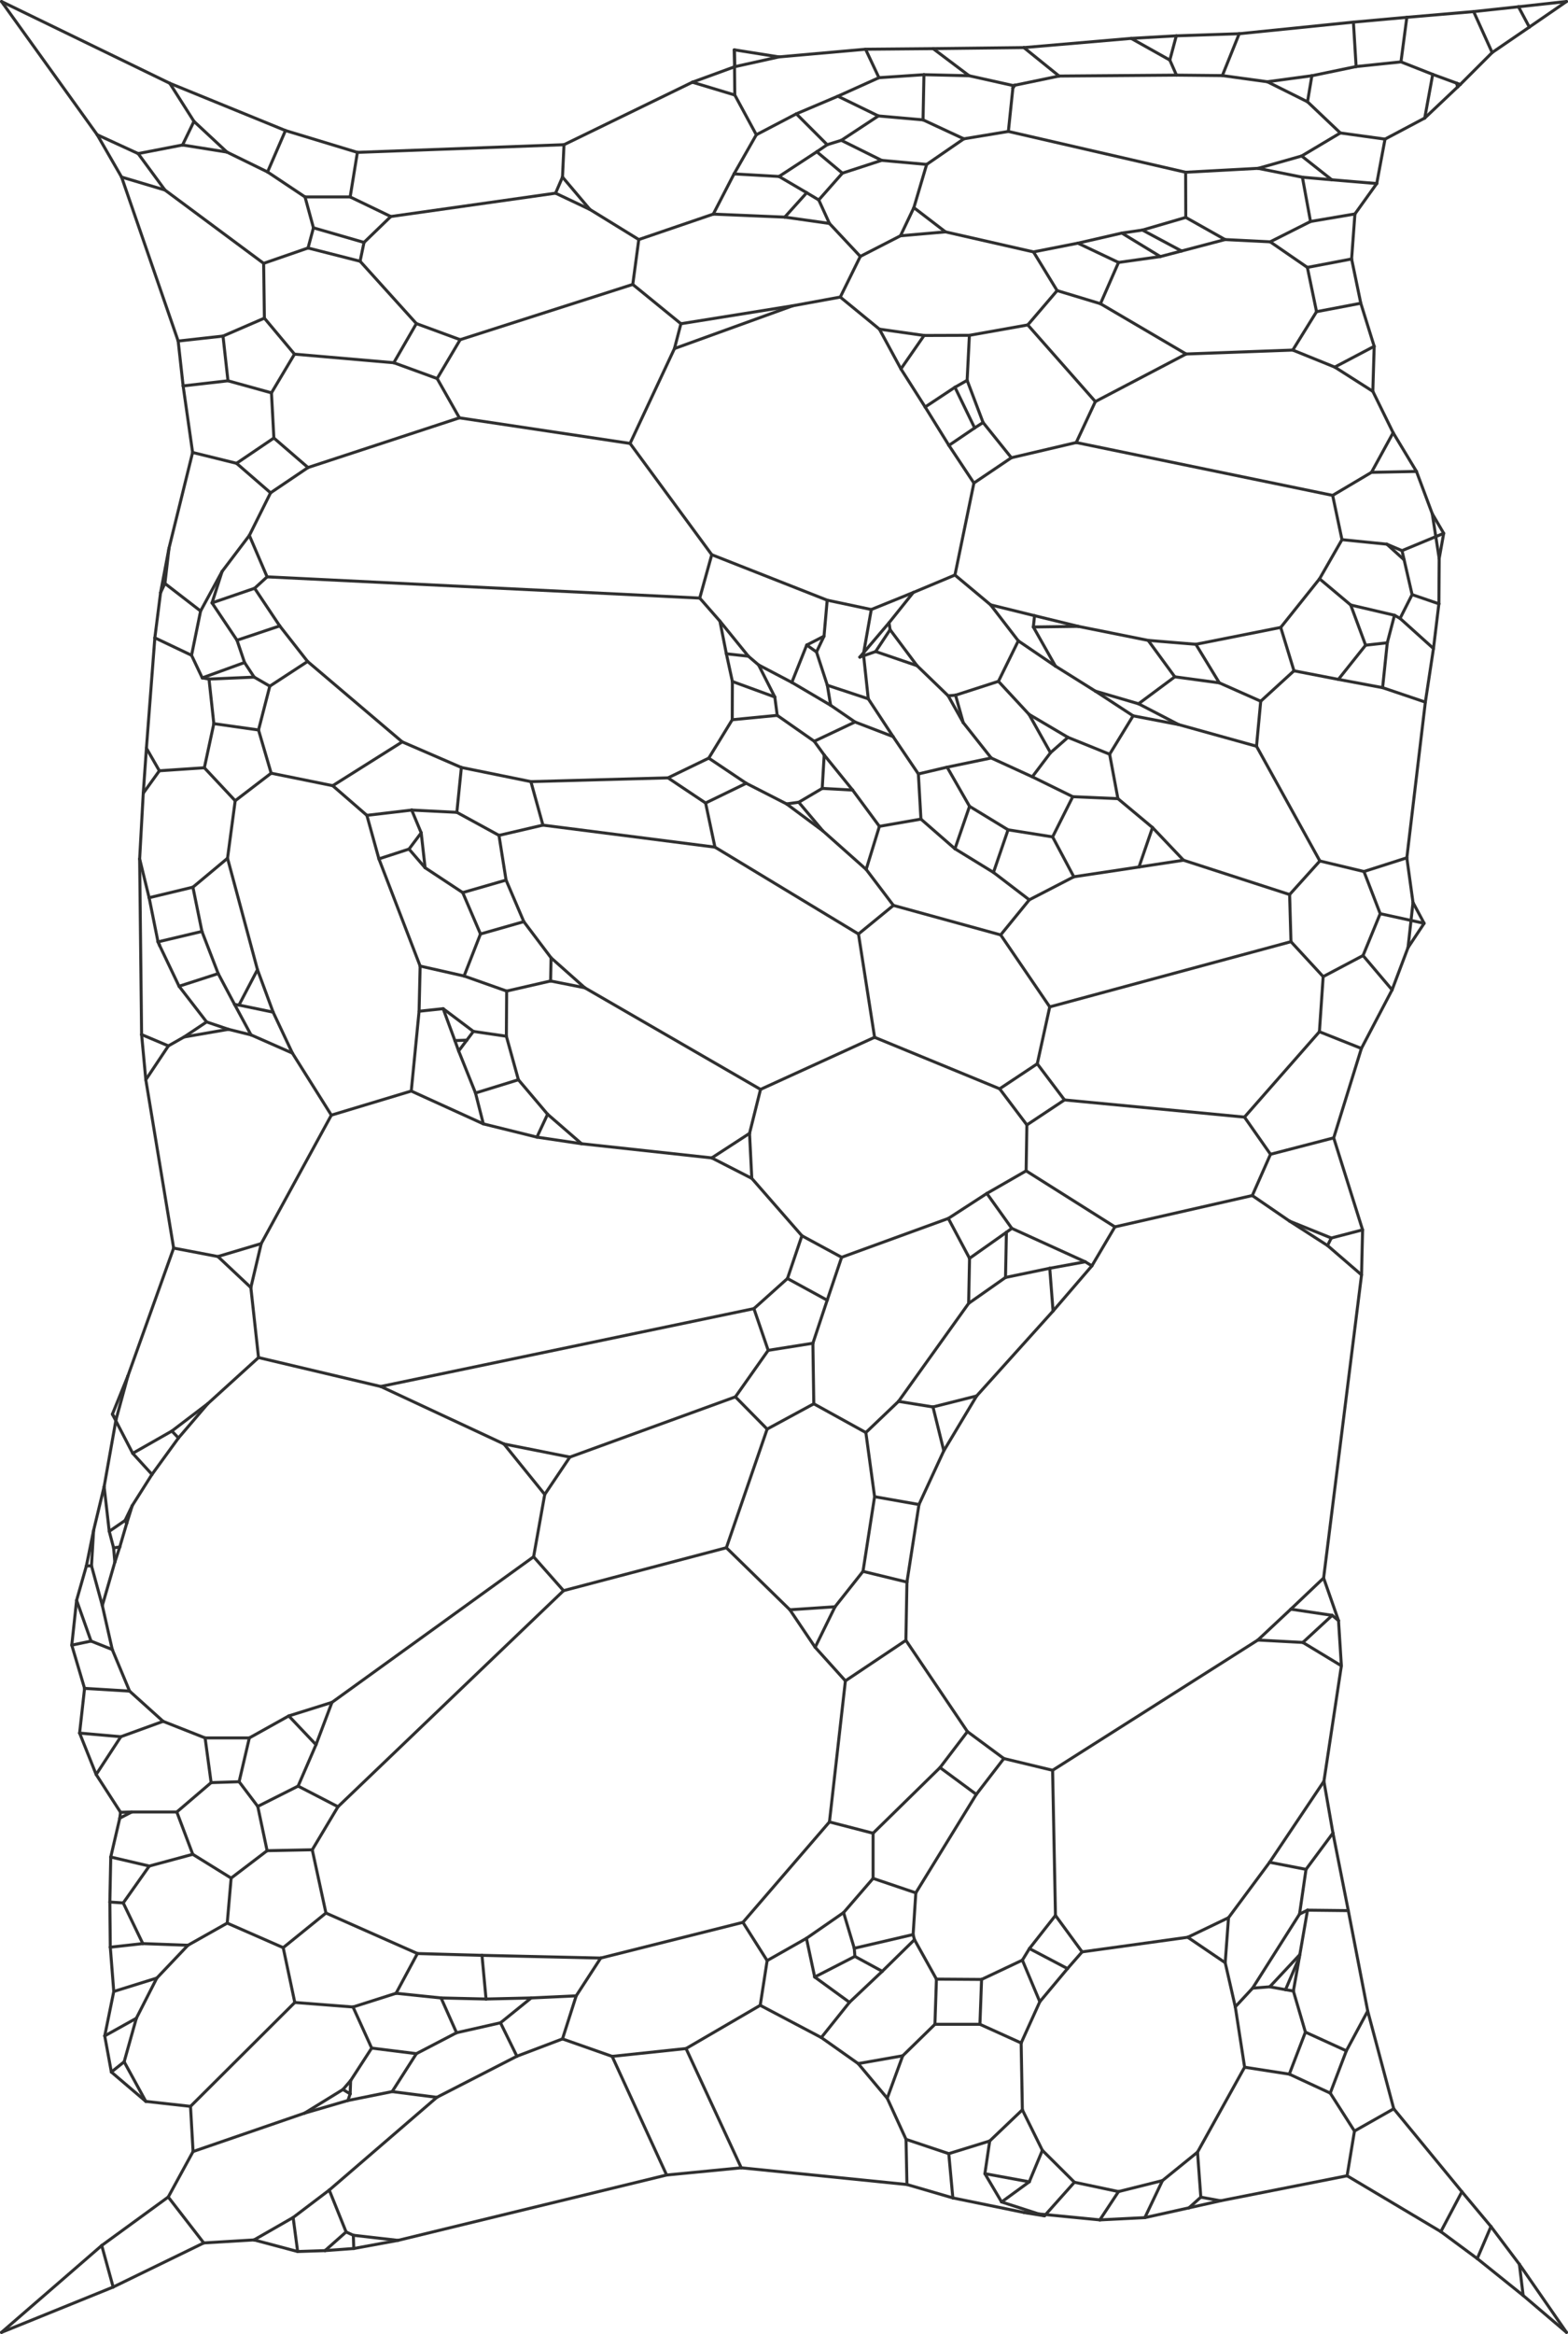 <?xml version="1.0" encoding="utf-8"?>
<!-- Generator: Adobe Illustrator 23.0.1, SVG Export Plug-In . SVG Version: 6.00 Build 0)  -->
<svg version="1.1" id="Layer_1" xmlns="http://www.w3.org/2000/svg" xmlns:xlink="http://www.w3.org/1999/xlink" x="0px" y="0px"
	 viewBox="0 0 1042 1550" style="enable-background:new 0 0 1042 1550;" xml:space="preserve">
<style type="text/css">
	.st0{fill:none;stroke:#303030;stroke-width:2;stroke-linecap:round;stroke-linejoin:round;stroke-miterlimit:10;}
</style>
<g>
	<g>
		<line class="st0" x1="699.5" y1="1175.7" x2="835.9" y2="1089.2"/>
		<line class="st0" x1="699.5" y1="1175.7" x2="701.4" y2="1272.1"/>
		<line class="st0" x1="699.5" y1="1175.7" x2="667.1" y2="1167.9"/>
		<line class="st0" x1="514.9" y1="462.9" x2="504.1" y2="441.6"/>
		<line class="st0" x1="514.9" y1="462.9" x2="486.7" y2="452.6"/>
		<line class="st0" x1="514.9" y1="462.9" x2="516.5" y2="475.1"/>
		<line class="st0" x1="443.9" y1="516.6" x2="352.8" y2="519.1"/>
		<line class="st0" x1="443.9" y1="516.6" x2="468.9" y2="533.3"/>
		<line class="st0" x1="443.9" y1="516.6" x2="471" y2="503.5"/>
		<line class="st0" x1="475.1" y1="562.6" x2="468.9" y2="533.3"/>
		<line class="st0" x1="475.1" y1="562.6" x2="360.8" y2="548"/>
		<line class="st0" x1="475.1" y1="562.6" x2="570.5" y2="620.3"/>
		<line class="st0" x1="887" y1="243.8" x2="912.3" y2="259.9"/>
		<line class="st0" x1="887" y1="243.8" x2="913.2" y2="230"/>
		<line class="st0" x1="887" y1="243.8" x2="859.1" y2="232.5"/>
		<line class="st0" x1="204.4" y1="439.3" x2="179.3" y2="455.7"/>
		<line class="st0" x1="204.4" y1="439.3" x2="185.9" y2="415.7"/>
		<line class="st0" x1="204.4" y1="439.3" x2="267.3" y2="492.7"/>
		<line class="st0" x1="122.3" y1="688.7" x2="137.3" y2="678.7"/>
		<line class="st0" x1="122.3" y1="688.7" x2="111.9" y2="694.6"/>
		<line class="st0" x1="122.3" y1="688.7" x2="151.8" y2="683.6"/>
		<line class="st0" x1="50.9" y1="1062.8" x2="47.7" y2="1092.6"/>
		<line class="st0" x1="50.9" y1="1062.8" x2="60.5" y2="1089.9"/>
		<line class="st0" x1="50.9" y1="1062.8" x2="57.4" y2="1040"/>
		<line class="st0" x1="493.7" y1="1276.7" x2="509.8" y2="1302.1"/>
		<line class="st0" x1="493.7" y1="1276.7" x2="551.2" y2="1210"/>
		<line class="st0" x1="493.7" y1="1276.7" x2="399.2" y2="1300.4"/>
		<line class="st0" x1="556.8" y1="63.9" x2="584.1" y2="51.6"/>
		<line class="st0" x1="556.8" y1="63.9" x2="583.7" y2="77"/>
		<line class="st0" x1="556.8" y1="63.9" x2="529.2" y2="75.6"/>
		<line class="st0" x1="424.5" y1="159.1" x2="474" y2="142.2"/>
		<line class="st0" x1="424.5" y1="159.1" x2="392" y2="139.1"/>
		<line class="st0" x1="424.5" y1="159.1" x2="420.5" y2="188.9"/>
		<line class="st0" x1="208.3" y1="151.3" x2="204.7" y2="164.7"/>
		<line class="st0" x1="208.3" y1="151.3" x2="202.7" y2="130.8"/>
		<line class="st0" x1="208.3" y1="151.3" x2="241.9" y2="161"/>
		<line class="st0" x1="895.2" y1="1445" x2="957.5" y2="1482.1"/>
		<line class="st0" x1="895.2" y1="1445" x2="811.1" y2="1461.6"/>
		<line class="st0" x1="895.2" y1="1445" x2="900.1" y2="1415.3"/>
		<line class="st0" x1="549.7" y1="398.6" x2="547.6" y2="422.5"/>
		<line class="st0" x1="549.7" y1="398.6" x2="579" y2="404.8"/>
		<line class="st0" x1="549.7" y1="398.6" x2="473" y2="368.4"/>
		<line class="st0" x1="386.5" y1="759.6" x2="356.8" y2="755.2"/>
		<line class="st0" x1="386.5" y1="759.6" x2="363.9" y2="740"/>
		<line class="st0" x1="386.5" y1="759.6" x2="473" y2="769"/>
		<line class="st0" x1="697.6" y1="668.7" x2="857.9" y2="625.4"/>
		<line class="st0" x1="697.6" y1="668.7" x2="689.3" y2="706.5"/>
		<line class="st0" x1="697.6" y1="668.7" x2="665" y2="620.9"/>
		<line class="st0" x1="471" y1="503.5" x2="495.9" y2="520.2"/>
		<line class="st0" x1="471" y1="503.5" x2="486.6" y2="478"/>
		<line class="st0" x1="96.9" y1="717.1" x2="111.9" y2="694.6"/>
		<line class="st0" x1="96.9" y1="717.1" x2="94.1" y2="687.1"/>
		<line class="st0" x1="96.9" y1="717.1" x2="115.4" y2="828.9"/>
		<line class="st0" x1="832.4" y1="1320.4" x2="820.9" y2="1332.8"/>
		<line class="st0" x1="832.4" y1="1320.4" x2="863.6" y2="1271.2"/>
		<line class="st0" x1="832.4" y1="1320.4" x2="843.8" y2="1319.5"/>
		<line class="st0" x1="348.1" y1="612.1" x2="319.3" y2="620.3"/>
		<line class="st0" x1="348.1" y1="612.1" x2="336.3" y2="584.5"/>
		<line class="st0" x1="348.1" y1="612.1" x2="366.2" y2="636.1"/>
		<line class="st0" x1="593.5" y1="489.2" x2="577" y2="464.1"/>
		<line class="st0" x1="593.5" y1="489.2" x2="568.2" y2="479.5"/>
		<line class="st0" x1="593.5" y1="489.2" x2="610.3" y2="514"/>
		<line class="st0" x1="905.8" y1="634.6" x2="917.2" y2="606.8"/>
		<line class="st0" x1="905.8" y1="634.6" x2="925.1" y2="657.4"/>
		<line class="st0" x1="905.8" y1="634.6" x2="879.3" y2="648.6"/>
		<line class="st0" x1="654.5" y1="1443.6" x2="657.7" y2="1421.9"/>
		<line class="st0" x1="654.5" y1="1443.6" x2="665.6" y2="1462.4"/>
		<line class="st0" x1="654.5" y1="1443.6" x2="684" y2="1449"/>
		<line class="st0" x1="460.1" y1="54.6" x2="488.3" y2="44.3"/>
		<line class="st0" x1="460.1" y1="54.6" x2="374.8" y2="96.1"/>
		<line class="st0" x1="460.1" y1="54.6" x2="488.3" y2="63.1"/>
		<line class="st0" x1="373.8" y1="1354.1" x2="382.9" y2="1325.5"/>
		<line class="st0" x1="373.8" y1="1354.1" x2="343.5" y2="1365.6"/>
		<line class="st0" x1="373.8" y1="1354.1" x2="406.8" y2="1365.7"/>
		<line class="st0" x1="673.1" y1="58.5" x2="670.1" y2="87.3"/>
		<line class="st0" x1="673.1" y1="58.5" x2="674.4" y2="56.6"/>
		<line class="st0" x1="673.1" y1="58.5" x2="673.2" y2="56.8"/>
		<line class="st0" x1="697.6" y1="842.3" x2="699.8" y2="870.7"/>
		<line class="st0" x1="697.6" y1="842.3" x2="668.2" y2="848.4"/>
		<line class="st0" x1="697.6" y1="842.3" x2="721.2" y2="838"/>
		<line class="st0" x1="279.2" y1="641.6" x2="278.5" y2="671.6"/>
		<line class="st0" x1="279.2" y1="641.6" x2="251.8" y2="570.4"/>
		<line class="st0" x1="279.2" y1="641.6" x2="308.4" y2="648.2"/>
		<line class="st0" x1="957.5" y1="1482.1" x2="981.7" y2="1500"/>
		<line class="st0" x1="957.5" y1="1482.1" x2="971.5" y2="1455.6"/>
		<line class="st0" x1="140.9" y1="400.4" x2="147.6" y2="379.5"/>
		<line class="st0" x1="140.9" y1="400.4" x2="157.5" y2="425.2"/>
		<line class="st0" x1="140.9" y1="400.4" x2="169.2" y2="390.7"/>
		<line class="st0" x1="702.5" y1="193" x2="683" y2="215.8"/>
		<line class="st0" x1="702.5" y1="193" x2="686.8" y2="167.3"/>
		<line class="st0" x1="702.5" y1="193" x2="731.3" y2="201.7"/>
		<line class="st0" x1="521.5" y1="144.2" x2="474" y2="142.2"/>
		<line class="st0" x1="521.5" y1="144.2" x2="536.1" y2="128"/>
		<line class="st0" x1="521.5" y1="144.2" x2="551.2" y2="148.4"/>
		<line class="st0" x1="547.7" y1="501.4" x2="566.6" y2="524.7"/>
		<line class="st0" x1="547.7" y1="501.4" x2="541.1" y2="492.3"/>
		<line class="st0" x1="547.7" y1="501.4" x2="546.4" y2="523.6"/>
		<line class="st0" x1="857.9" y1="625.4" x2="879.3" y2="648.6"/>
		<line class="st0" x1="857.9" y1="625.4" x2="857" y2="594.1"/>
		<line class="st0" x1="642.7" y1="252.6" x2="644.2" y2="222.7"/>
		<line class="st0" x1="642.7" y1="252.6" x2="653.3" y2="280.6"/>
		<line class="st0" x1="642.7" y1="252.6" x2="634.6" y2="257.2"/>
		<line class="st0" x1="171.8" y1="484.8" x2="179.3" y2="455.7"/>
		<line class="st0" x1="171.8" y1="484.8" x2="180.2" y2="513.5"/>
		<line class="st0" x1="171.8" y1="484.8" x2="142.1" y2="480.6"/>
		<line class="st0" x1="571.7" y1="170.3" x2="551.2" y2="148.4"/>
		<line class="st0" x1="571.7" y1="170.3" x2="558.4" y2="197.3"/>
		<line class="st0" x1="571.7" y1="170.3" x2="598.4" y2="156.6"/>
		<line class="st0" x1="981.7" y1="1500" x2="1012.2" y2="1524.5"/>
		<line class="st0" x1="981.7" y1="1500" x2="990.8" y2="1478.7"/>
		<line class="st0" x1="606.8" y1="1284.8" x2="608.6" y2="1257.1"/>
		<line class="st0" x1="606.8" y1="1284.8" x2="607.7" y2="1288.2"/>
		<line class="st0" x1="606.8" y1="1284.8" x2="567.7" y2="1293.9"/>
		<line class="st0" x1="75.5" y1="1028" x2="72.6" y2="1017"/>
		<line class="st0" x1="75.5" y1="1028" x2="76.3" y2="1037.5"/>
		<line class="st0" x1="75.5" y1="1028" x2="79.6" y2="1027.4"/>
		<line class="st0" x1="336.7" y1="658.2" x2="308.4" y2="648.2"/>
		<line class="st0" x1="336.7" y1="658.2" x2="365.9" y2="651.5"/>
		<line class="st0" x1="336.7" y1="658.2" x2="336.5" y2="688.2"/>
		<line class="st0" x1="743.3" y1="1455.5" x2="772.5" y2="1448.2"/>
		<line class="st0" x1="743.3" y1="1455.5" x2="714" y2="1449.3"/>
		<line class="st0" x1="743.3" y1="1455.5" x2="730.9" y2="1474.3"/>
		<line class="st0" x1="678.6" y1="1356.8" x2="651.2" y2="1344.4"/>
		<line class="st0" x1="678.6" y1="1356.8" x2="679.4" y2="1401.2"/>
		<line class="st0" x1="678.6" y1="1356.8" x2="691" y2="1329.4"/>
		<line class="st0" x1="647.2" y1="320.8" x2="672.1" y2="304"/>
		<line class="st0" x1="647.2" y1="320.8" x2="634.6" y2="381.9"/>
		<line class="st0" x1="647.2" y1="320.8" x2="630.6" y2="295.8"/>
		<line class="st0" x1="865.8" y1="1090.8" x2="891.4" y2="1106.3"/>
		<line class="st0" x1="865.8" y1="1090.8" x2="835.9" y2="1089.2"/>
		<line class="st0" x1="865.8" y1="1090.8" x2="885.3" y2="1072.8"/>
		<line class="st0" x1="759.2" y1="152.8" x2="788" y2="144.4"/>
		<line class="st0" x1="759.2" y1="152.8" x2="745.5" y2="154.8"/>
		<line class="st0" x1="759.2" y1="152.8" x2="785.2" y2="166.7"/>
		<line class="st0" x1="545.8" y1="1353.2" x2="564.5" y2="1329.8"/>
		<line class="st0" x1="545.8" y1="1353.2" x2="505.2" y2="1331.8"/>
		<line class="st0" x1="545.8" y1="1353.2" x2="570.3" y2="1370.5"/>
		<line class="st0" x1="334.9" y1="959" x2="362" y2="992.5"/>
		<line class="st0" x1="334.9" y1="959" x2="378.7" y2="967.7"/>
		<line class="st0" x1="334.9" y1="959" x2="253" y2="920.8"/>
		<line class="st0" x1="77.1" y1="942.8" x2="69.2" y2="987.3"/>
		<line class="st0" x1="77.1" y1="942.8" x2="85" y2="913.8"/>
		<line class="st0" x1="77.1" y1="942.8" x2="74.7" y2="939.2"/>
		<line class="st0" x1="584.1" y1="51.6" x2="575.2" y2="32.7"/>
		<line class="st0" x1="584.1" y1="51.6" x2="614" y2="49.6"/>
		<line class="st0" x1="621.3" y1="1344.4" x2="599.9" y2="1365.3"/>
		<line class="st0" x1="621.3" y1="1344.4" x2="651.2" y2="1344.4"/>
		<line class="st0" x1="621.3" y1="1344.4" x2="622.3" y2="1314.4"/>
		<line class="st0" x1="609.4" y1="442.1" x2="581.9" y2="432.7"/>
		<line class="st0" x1="609.4" y1="442.1" x2="591.5" y2="418.2"/>
		<line class="st0" x1="609.4" y1="442.1" x2="630.1" y2="462.1"/>
		<line class="st0" x1="921.6" y1="361.4" x2="931.7" y2="365.7"/>
		<line class="st0" x1="921.6" y1="361.4" x2="933.1" y2="371.8"/>
		<line class="st0" x1="921.6" y1="361.4" x2="891.8" y2="358.4"/>
		<line class="st0" x1="911.4" y1="313.7" x2="925.8" y2="287.4"/>
		<line class="st0" x1="911.4" y1="313.7" x2="941.3" y2="313.1"/>
		<line class="st0" x1="911.4" y1="313.7" x2="885.6" y2="329"/>
		<line class="st0" x1="336.3" y1="584.5" x2="307.5" y2="592.8"/>
		<line class="st0" x1="336.3" y1="584.5" x2="331.6" y2="554.8"/>
		<line class="st0" x1="827.1" y1="1372.9" x2="856.8" y2="1377.5"/>
		<line class="st0" x1="827.1" y1="1372.9" x2="795.8" y2="1429.3"/>
		<line class="st0" x1="827.1" y1="1372.9" x2="820.9" y2="1332.8"/>
		<line class="st0" x1="653.3" y1="280.6" x2="647.7" y2="284.2"/>
		<line class="st0" x1="653.3" y1="280.6" x2="672.1" y2="304"/>
		<line class="st0" x1="760.8" y1="1472.8" x2="772.5" y2="1448.2"/>
		<line class="st0" x1="760.8" y1="1472.8" x2="790.1" y2="1466.3"/>
		<line class="st0" x1="760.8" y1="1472.8" x2="730.9" y2="1474.3"/>
		<line class="st0" x1="117.5" y1="1203.4" x2="140.3" y2="1183.9"/>
		<line class="st0" x1="117.5" y1="1203.4" x2="128.1" y2="1231.5"/>
		<line class="st0" x1="117.5" y1="1203.4" x2="87.5" y2="1203.4"/>
		<line class="st0" x1="314.6" y1="685" x2="336.5" y2="688.2"/>
		<line class="st0" x1="314.6" y1="685" x2="294.5" y2="669.9"/>
		<line class="st0" x1="314.6" y1="685" x2="310.2" y2="690.8"/>
		<line class="st0" x1="692.7" y1="1428.1" x2="679.4" y2="1401.2"/>
		<line class="st0" x1="692.7" y1="1428.1" x2="684" y2="1449"/>
		<line class="st0" x1="692.7" y1="1428.1" x2="714" y2="1449.3"/>
		<line class="st0" x1="668.2" y1="848.4" x2="643.7" y2="865.6"/>
		<line class="st0" x1="668.2" y1="848.4" x2="668.8" y2="818.4"/>
		<line class="st0" x1="904.8" y1="846.7" x2="905.5" y2="816.8"/>
		<line class="st0" x1="904.8" y1="846.7" x2="882.2" y2="827.2"/>
		<line class="st0" x1="904.8" y1="846.7" x2="879.6" y2="1048"/>
		<line class="st0" x1="885.8" y1="1217.4" x2="896" y2="1268.9"/>
		<line class="st0" x1="885.8" y1="1217.4" x2="867.9" y2="1241.5"/>
		<line class="st0" x1="885.8" y1="1217.4" x2="879.8" y2="1183"/>
		<line class="st0" x1="712.9" y1="529.1" x2="742.9" y2="530.4"/>
		<line class="st0" x1="712.9" y1="529.1" x2="699.5" y2="555.8"/>
		<line class="st0" x1="712.9" y1="529.1" x2="686" y2="515.9"/>
		<line class="st0" x1="947.2" y1="466.3" x2="952.6" y2="430.7"/>
		<line class="st0" x1="947.2" y1="466.3" x2="918.8" y2="456.7"/>
		<line class="st0" x1="947.2" y1="466.3" x2="934.9" y2="569.7"/>
		<line class="st0" x1="90.6" y1="1340.4" x2="69.6" y2="1352.1"/>
		<line class="st0" x1="90.6" y1="1340.4" x2="104.2" y2="1313.7"/>
		<line class="st0" x1="90.6" y1="1340.4" x2="82.5" y2="1369.3"/>
		<line class="st0" x1="474" y1="142.2" x2="487.8" y2="115.5"/>
		<line class="st0" x1="837.8" y1="465.7" x2="835" y2="495.6"/>
		<line class="st0" x1="837.8" y1="465.7" x2="810.3" y2="453.5"/>
		<line class="st0" x1="837.8" y1="465.7" x2="859.9" y2="445.5"/>
		<line class="st0" x1="547.6" y1="422.5" x2="542.6" y2="433"/>
		<line class="st0" x1="547.6" y1="422.5" x2="536.1" y2="428.4"/>
		<line class="st0" x1="979.3" y1="7.7" x2="934.9" y2="11.5"/>
		<line class="st0" x1="979.3" y1="7.7" x2="1009.1" y2="4.5"/>
		<line class="st0" x1="979.3" y1="7.7" x2="991.6" y2="34.9"/>
		<line class="st0" x1="865" y1="103.6" x2="836.1" y2="111.8"/>
		<line class="st0" x1="865" y1="103.6" x2="890.7" y2="88.3"/>
		<line class="st0" x1="865" y1="103.6" x2="885" y2="119.4"/>
		<line class="st0" x1="851.1" y1="416.7" x2="794.7" y2="427.9"/>
		<line class="st0" x1="851.1" y1="416.7" x2="876.9" y2="384.4"/>
		<line class="st0" x1="851.1" y1="416.7" x2="859.9" y2="445.5"/>
		<line class="st0" x1="92.8" y1="570.4" x2="94.1" y2="687.1"/>
		<line class="st0" x1="92.8" y1="570.4" x2="99.1" y2="596.2"/>
		<line class="st0" x1="92.8" y1="570.4" x2="95.2" y2="526.8"/>
		<line class="st0" x1="276.7" y1="214.9" x2="305.8" y2="225.6"/>
		<line class="st0" x1="276.7" y1="214.9" x2="239.3" y2="173.5"/>
		<line class="st0" x1="276.7" y1="214.9" x2="261.7" y2="240.9"/>
		<line class="st0" x1="930.4" y1="410.7" x2="952.6" y2="430.7"/>
		<line class="st0" x1="930.4" y1="410.7" x2="926.7" y2="408.6"/>
		<line class="st0" x1="930.4" y1="410.7" x2="938.4" y2="394.9"/>
		<line class="st0" x1="69.6" y1="1352.1" x2="74" y2="1376.1"/>
		<line class="st0" x1="69.6" y1="1352.1" x2="75.6" y2="1322.6"/>
		<line class="st0" x1="573.8" y1="434.3" x2="571.4" y2="436.4"/>
		<line class="st0" x1="573.8" y1="434.3" x2="577" y2="464.1"/>
		<line class="st0" x1="573.8" y1="434.3" x2="579" y2="404.8"/>
		<line class="st0" x1="524.9" y1="1069.1" x2="482.7" y2="1027.9"/>
		<line class="st0" x1="524.9" y1="1069.1" x2="554.9" y2="1067.1"/>
		<line class="st0" x1="524.9" y1="1069.1" x2="541.7" y2="1094"/>
		<line class="st0" x1="128.9" y1="80.6" x2="112.8" y2="55.3"/>
		<line class="st0" x1="128.9" y1="80.6" x2="121.3" y2="96.3"/>
		<line class="st0" x1="128.9" y1="80.6" x2="150.8" y2="101"/>
		<line class="st0" x1="643.7" y1="865.6" x2="644.3" y2="835.7"/>
		<line class="st0" x1="643.7" y1="865.6" x2="597.1" y2="930.7"/>
		<line class="st0" x1="904.7" y1="696.3" x2="886.3" y2="755.7"/>
		<line class="st0" x1="904.7" y1="696.3" x2="925.1" y2="657.4"/>
		<line class="st0" x1="904.7" y1="696.3" x2="876.8" y2="685.2"/>
		<line class="st0" x1="597.1" y1="930.7" x2="620" y2="934.4"/>
		<line class="st0" x1="597.1" y1="930.7" x2="575.4" y2="951.4"/>
		<line class="st0" x1="934.9" y1="569.7" x2="939" y2="599.4"/>
		<line class="st0" x1="934.9" y1="569.7" x2="906.4" y2="578.8"/>
		<line class="st0" x1="647.7" y1="284.2" x2="630.6" y2="295.8"/>
		<line class="st0" x1="647.7" y1="284.2" x2="634.6" y2="257.2"/>
		<line class="st0" x1="204.7" y1="164.7" x2="175.2" y2="174.9"/>
		<line class="st0" x1="204.7" y1="164.7" x2="239.3" y2="173.5"/>
		<line class="st0" x1="220.6" y1="1130.6" x2="210" y2="1158.7"/>
		<line class="st0" x1="220.6" y1="1130.6" x2="354.6" y2="1033.9"/>
		<line class="st0" x1="220.6" y1="1130.6" x2="191.9" y2="1139.6"/>
		<line class="st0" x1="914.9" y1="121.9" x2="920.4" y2="92.4"/>
		<line class="st0" x1="914.9" y1="121.9" x2="900.4" y2="142.1"/>
		<line class="st0" x1="914.9" y1="121.9" x2="885" y2="119.4"/>
		<line class="st0" x1="290.3" y1="1392.9" x2="218.8" y2="1454.5"/>
		<line class="st0" x1="290.3" y1="1392.9" x2="260.6" y2="1389.1"/>
		<line class="st0" x1="290.3" y1="1392.9" x2="343.5" y2="1365.6"/>
		<line class="st0" x1="648.8" y1="1191.7" x2="667.1" y2="1167.9"/>
		<line class="st0" x1="648.8" y1="1191.7" x2="608.6" y2="1257.1"/>
		<line class="st0" x1="648.8" y1="1191.7" x2="624.7" y2="1173.9"/>
		<line class="st0" x1="363.9" y1="740" x2="356.8" y2="755.2"/>
		<line class="st0" x1="363.9" y1="740" x2="344.5" y2="717.1"/>
		<line class="st0" x1="171.3" y1="1199.7" x2="158.9" y2="1183.3"/>
		<line class="st0" x1="171.3" y1="1199.7" x2="177.5" y2="1229.1"/>
		<line class="st0" x1="171.3" y1="1199.7" x2="198.1" y2="1186.2"/>
		<line class="st0" x1="679.4" y1="1401.2" x2="657.7" y2="1421.9"/>
		<line class="st0" x1="812.3" y1="50.2" x2="842.2" y2="54.3"/>
		<line class="st0" x1="812.3" y1="50.2" x2="823.5" y2="22.4"/>
		<line class="st0" x1="812.3" y1="50.2" x2="781.8" y2="49.9"/>
		<line class="st0" x1="935.7" y1="629.3" x2="939" y2="599.4"/>
		<line class="st0" x1="935.7" y1="629.3" x2="925.1" y2="657.4"/>
		<line class="st0" x1="935.7" y1="629.3" x2="946.4" y2="613.2"/>
		<line class="st0" x1="756.6" y1="467.4" x2="780.7" y2="449.5"/>
		<line class="st0" x1="756.6" y1="467.4" x2="783.2" y2="481.2"/>
		<line class="st0" x1="756.6" y1="467.4" x2="727.9" y2="459"/>
		<line class="st0" x1="917.2" y1="606.8" x2="906.4" y2="578.8"/>
		<line class="st0" x1="917.2" y1="606.8" x2="946.4" y2="613.2"/>
		<line class="st0" x1="584.4" y1="548.8" x2="566.6" y2="524.7"/>
		<line class="st0" x1="584.4" y1="548.8" x2="575.6" y2="577.4"/>
		<line class="st0" x1="584.4" y1="548.8" x2="612" y2="544"/>
		<line class="st0" x1="608.6" y1="1257.1" x2="580.2" y2="1247.5"/>
		<line class="st0" x1="233" y1="1381.8" x2="227.9" y2="1387.7"/>
		<line class="st0" x1="233" y1="1381.8" x2="247" y2="1360.2"/>
		<line class="st0" x1="233" y1="1381.8" x2="232.7" y2="1390.6"/>
		<line class="st0" x1="620.1" y1="32.3" x2="575.2" y2="32.7"/>
		<line class="st0" x1="620.1" y1="32.3" x2="680.4" y2="31.6"/>
		<line class="st0" x1="620.1" y1="32.3" x2="644" y2="50.3"/>
		<line class="st0" x1="610.7" y1="999.2" x2="627.2" y2="963.5"/>
		<line class="st0" x1="610.7" y1="999.2" x2="602.7" y2="1050.7"/>
		<line class="st0" x1="610.7" y1="999.2" x2="581.2" y2="994"/>
		<line class="st0" x1="684.1" y1="1294.1" x2="701.4" y2="1272.1"/>
		<line class="st0" x1="684.1" y1="1294.1" x2="679.4" y2="1301.8"/>
		<line class="st0" x1="684.1" y1="1294.1" x2="709.4" y2="1307.4"/>
		<line class="st0" x1="505.2" y1="1331.8" x2="455.9" y2="1360.5"/>
		<line class="st0" x1="505.2" y1="1331.8" x2="509.8" y2="1302.1"/>
		<line class="st0" x1="640.5" y1="92.2" x2="615.8" y2="109.2"/>
		<line class="st0" x1="640.5" y1="92.2" x2="670.1" y2="87.3"/>
		<line class="st0" x1="640.5" y1="92.2" x2="613.4" y2="79.6"/>
		<line class="st0" x1="906.4" y1="578.8" x2="877.1" y2="571.8"/>
		<line class="st0" x1="876.8" y1="685.2" x2="827" y2="741.9"/>
		<line class="st0" x1="876.8" y1="685.2" x2="879.3" y2="648.6"/>
		<line class="st0" x1="546.8" y1="551.8" x2="575.6" y2="577.4"/>
		<line class="st0" x1="546.8" y1="551.8" x2="522.7" y2="533.9"/>
		<line class="st0" x1="546.8" y1="551.8" x2="530.8" y2="532.8"/>
		<line class="st0" x1="532.9" y1="820.7" x2="523.3" y2="849.1"/>
		<line class="st0" x1="532.9" y1="820.7" x2="499.6" y2="782.6"/>
		<line class="st0" x1="532.9" y1="820.7" x2="559.3" y2="835"/>
		<line class="st0" x1="660.2" y1="579.4" x2="684" y2="597.6"/>
		<line class="st0" x1="660.2" y1="579.4" x2="669.9" y2="551.1"/>
		<line class="st0" x1="660.2" y1="579.4" x2="634.6" y2="563.7"/>
		<line class="st0" x1="526.2" y1="453.2" x2="504.1" y2="441.6"/>
		<line class="st0" x1="526.2" y1="453.2" x2="552" y2="468.4"/>
		<line class="st0" x1="526.2" y1="453.2" x2="536.1" y2="428.4"/>
		<line class="st0" x1="276.7" y1="1363.9" x2="260.6" y2="1389.1"/>
		<line class="st0" x1="276.7" y1="1363.9" x2="247" y2="1360.2"/>
		<line class="st0" x1="276.7" y1="1363.9" x2="303.4" y2="1350"/>
		<line class="st0" x1="517.7" y1="117.2" x2="487.8" y2="115.5"/>
		<line class="st0" x1="517.7" y1="117.2" x2="536.1" y2="128"/>
		<line class="st0" x1="517.7" y1="117.2" x2="542.8" y2="100.8"/>
		<line class="st0" x1="664.3" y1="723.1" x2="581.2" y2="688.9"/>
		<line class="st0" x1="664.3" y1="723.1" x2="689.3" y2="706.5"/>
		<line class="st0" x1="664.3" y1="723.1" x2="682.4" y2="747.1"/>
		<line class="st0" x1="673.2" y1="56.8" x2="674.4" y2="56.6"/>
		<line class="st0" x1="673.2" y1="56.8" x2="644" y2="50.3"/>
		<line class="st0" x1="94.9" y1="1290.8" x2="124.9" y2="1291.9"/>
		<line class="st0" x1="94.9" y1="1290.8" x2="73.3" y2="1293.2"/>
		<line class="st0" x1="94.9" y1="1290.8" x2="81.9" y2="1263.8"/>
		<line class="st0" x1="798" y1="1459.2" x2="811.1" y2="1461.6"/>
		<line class="st0" x1="798" y1="1459.2" x2="790.1" y2="1466.3"/>
		<line class="st0" x1="798" y1="1459.2" x2="795.8" y2="1429.3"/>
		<line class="st0" x1="551.2" y1="1210" x2="580.2" y2="1217.5"/>
		<line class="st0" x1="551.2" y1="1210" x2="561.8" y2="1116.3"/>
		<line class="st0" x1="374.5" y1="1056.4" x2="482.7" y2="1027.9"/>
		<line class="st0" x1="374.5" y1="1056.4" x2="224.6" y2="1199.9"/>
		<line class="st0" x1="374.5" y1="1056.4" x2="354.6" y2="1033.9"/>
		<line class="st0" x1="502.6" y1="89.5" x2="487.8" y2="115.5"/>
		<line class="st0" x1="502.6" y1="89.5" x2="488.3" y2="63.1"/>
		<line class="st0" x1="502.6" y1="89.5" x2="529.2" y2="75.6"/>
		<line class="st0" x1="137.3" y1="678.7" x2="151.8" y2="683.6"/>
		<line class="st0" x1="137.3" y1="678.7" x2="119" y2="655"/>
		<line class="st0" x1="420.5" y1="188.9" x2="305.8" y2="225.6"/>
		<line class="st0" x1="420.5" y1="188.9" x2="452.5" y2="215"/>
		<line class="st0" x1="946.8" y1="78.4" x2="920.4" y2="92.4"/>
		<line class="st0" x1="946.8" y1="78.4" x2="952.1" y2="49.4"/>
		<line class="st0" x1="946.8" y1="78.4" x2="968.7" y2="57.7"/>
		<line class="st0" x1="171.8" y1="901.6" x2="253" y2="920.8"/>
		<line class="st0" x1="171.8" y1="901.6" x2="138.1" y2="932.2"/>
		<line class="st0" x1="171.8" y1="901.6" x2="166.7" y2="855.1"/>
		<line class="st0" x1="832.2" y1="794" x2="857" y2="811"/>
		<line class="st0" x1="832.2" y1="794" x2="844.3" y2="766.6"/>
		<line class="st0" x1="832.2" y1="794" x2="740.9" y2="814.8"/>
		<line class="st0" x1="452.5" y1="215" x2="448.2" y2="231.5"/>
		<line class="st0" x1="452.5" y1="215" x2="526.7" y2="203.1"/>
		<line class="st0" x1="680.6" y1="1469.4" x2="694.1" y2="1471.6"/>
		<line class="st0" x1="680.6" y1="1469.4" x2="633.2" y2="1459.7"/>
		<line class="st0" x1="680.6" y1="1469.4" x2="730.9" y2="1474.3"/>
		<line class="st0" x1="780.7" y1="449.5" x2="810.3" y2="453.5"/>
		<line class="st0" x1="780.7" y1="449.5" x2="763" y2="425.3"/>
		<line class="st0" x1="175.7" y1="211.3" x2="175.2" y2="174.9"/>
		<line class="st0" x1="175.7" y1="211.3" x2="195.7" y2="235.2"/>
		<line class="st0" x1="175.7" y1="211.3" x2="148.2" y2="223.2"/>
		<line class="st0" x1="388.6" y1="656" x2="366.2" y2="636.1"/>
		<line class="st0" x1="388.6" y1="656" x2="505.4" y2="723.5"/>
		<line class="st0" x1="388.6" y1="656" x2="365.9" y2="651.5"/>
		<line class="st0" x1="392" y1="139.1" x2="373.8" y2="117.6"/>
		<line class="st0" x1="392" y1="139.1" x2="369.2" y2="128.3"/>
		<line class="st0" x1="76.3" y1="1037.5" x2="68" y2="1066.3"/>
		<line class="st0" x1="76.3" y1="1037.5" x2="79.6" y2="1027.4"/>
		<line class="st0" x1="104.2" y1="1313.7" x2="124.9" y2="1291.9"/>
		<line class="st0" x1="104.2" y1="1313.7" x2="75.6" y2="1322.6"/>
		<line class="st0" x1="794.7" y1="427.9" x2="810.3" y2="453.5"/>
		<line class="st0" x1="794.7" y1="427.9" x2="763" y2="425.3"/>
		<line class="st0" x1="581.9" y1="432.7" x2="571.4" y2="436.4"/>
		<line class="st0" x1="581.9" y1="432.7" x2="591.5" y2="418.2"/>
		<line class="st0" x1="564.5" y1="1329.8" x2="541.4" y2="1313"/>
		<line class="st0" x1="564.5" y1="1329.8" x2="586.3" y2="1309.2"/>
		<line class="st0" x1="559.3" y1="835" x2="549.7" y2="863.5"/>
		<line class="st0" x1="559.3" y1="835" x2="630.2" y2="809.2"/>
		<line class="st0" x1="898.2" y1="172" x2="904.3" y2="201.4"/>
		<line class="st0" x1="898.2" y1="172" x2="868.8" y2="177.6"/>
		<line class="st0" x1="898.2" y1="172" x2="900.4" y2="142.1"/>
		<line class="st0" x1="602.7" y1="1450.8" x2="633.2" y2="1459.7"/>
		<line class="st0" x1="602.7" y1="1450.8" x2="492.6" y2="1439.7"/>
		<line class="st0" x1="602.7" y1="1450.8" x2="602.1" y2="1420.8"/>
		<line class="st0" x1="581.2" y1="994" x2="575.4" y2="951.4"/>
		<line class="st0" x1="581.2" y1="994" x2="573.5" y2="1043.6"/>
		<line class="st0" x1="399.2" y1="1300.4" x2="382.9" y2="1325.5"/>
		<line class="st0" x1="399.2" y1="1300.4" x2="320.3" y2="1298.6"/>
		<line class="st0" x1="101" y1="979.2" x2="118.6" y2="955"/>
		<line class="st0" x1="101" y1="979.2" x2="88.2" y2="965.2"/>
		<line class="st0" x1="101" y1="979.2" x2="87.9" y2="999.9"/>
		<line class="st0" x1="859.9" y1="445.5" x2="889.4" y2="451.2"/>
		<line class="st0" x1="356.8" y1="755.2" x2="321.2" y2="746.4"/>
		<line class="st0" x1="900.1" y1="1415.3" x2="884" y2="1390.1"/>
		<line class="st0" x1="900.1" y1="1415.3" x2="926.2" y2="1400.5"/>
		<line class="st0" x1="684" y1="1449" x2="665.6" y2="1462.4"/>
		<line class="st0" x1="614.8" y1="270.3" x2="598.7" y2="245"/>
		<line class="st0" x1="614.8" y1="270.3" x2="630.6" y2="295.8"/>
		<line class="st0" x1="614.8" y1="270.3" x2="634.6" y2="257.2"/>
		<line class="st0" x1="674.4" y1="56.6" x2="703.8" y2="50.5"/>
		<line class="st0" x1="691" y1="1329.4" x2="679.4" y2="1301.8"/>
		<line class="st0" x1="691" y1="1329.4" x2="709.4" y2="1307.4"/>
		<line class="st0" x1="173.6" y1="825.9" x2="220.2" y2="740.6"/>
		<line class="st0" x1="173.6" y1="825.9" x2="166.7" y2="855.1"/>
		<line class="st0" x1="173.6" y1="825.9" x2="144.8" y2="834.5"/>
		<line class="st0" x1="644.2" y1="222.7" x2="614.1" y2="222.8"/>
		<line class="st0" x1="644.2" y1="222.7" x2="683" y2="215.8"/>
		<line class="st0" x1="598.4" y1="156.6" x2="607.3" y2="137.9"/>
		<line class="st0" x1="598.4" y1="156.6" x2="628.3" y2="154"/>
		<line class="st0" x1="879.6" y1="1048" x2="889.5" y2="1076.3"/>
		<line class="st0" x1="879.6" y1="1048" x2="857.8" y2="1068.7"/>
		<line class="st0" x1="719.1" y1="1296.3" x2="709.4" y2="1307.4"/>
		<line class="st0" x1="719.1" y1="1296.3" x2="701.4" y2="1272.1"/>
		<line class="st0" x1="719.1" y1="1296.3" x2="789.3" y2="1286.6"/>
		<line class="st0" x1="158.9" y1="1183.3" x2="165.7" y2="1154.2"/>
		<line class="st0" x1="158.9" y1="1183.3" x2="140.3" y2="1183.9"/>
		<line class="st0" x1="844.1" y1="160.6" x2="870.9" y2="147.1"/>
		<line class="st0" x1="844.1" y1="160.6" x2="814.1" y2="159.1"/>
		<line class="st0" x1="844.1" y1="160.6" x2="868.8" y2="177.6"/>
		<line class="st0" x1="956.2" y1="401" x2="956.4" y2="370.9"/>
		<line class="st0" x1="956.2" y1="401" x2="952.6" y2="430.7"/>
		<line class="st0" x1="956.2" y1="401" x2="938.4" y2="394.9"/>
		<line class="st0" x1="373.8" y1="117.6" x2="369.2" y2="128.3"/>
		<line class="st0" x1="373.8" y1="117.6" x2="374.8" y2="96.1"/>
		<line class="st0" x1="868.9" y1="1268.6" x2="896" y2="1268.9"/>
		<line class="st0" x1="868.9" y1="1268.6" x2="863.6" y2="1271.2"/>
		<line class="st0" x1="868.9" y1="1268.6" x2="863.8" y2="1298.1"/>
		<line class="st0" x1="202.4" y1="1403.4" x2="128.3" y2="1428.9"/>
		<line class="st0" x1="202.4" y1="1403.4" x2="227.9" y2="1387.7"/>
		<line class="st0" x1="202.4" y1="1403.4" x2="231.2" y2="1395"/>
		<line class="st0" x1="836.1" y1="111.8" x2="787.9" y2="114.4"/>
		<line class="st0" x1="836.1" y1="111.8" x2="865.5" y2="117.7"/>
		<line class="st0" x1="542.6" y1="433" x2="549.8" y2="455.1"/>
		<line class="st0" x1="542.6" y1="433" x2="536.1" y2="428.4"/>
		<line class="st0" x1="788" y1="144.4" x2="787.9" y2="114.4"/>
		<line class="st0" x1="788" y1="144.4" x2="814.1" y2="159.1"/>
		<line class="st0" x1="302.3" y1="691.1" x2="310.2" y2="690.8"/>
		<line class="st0" x1="302.3" y1="691.1" x2="294.5" y2="669.9"/>
		<line class="st0" x1="302.3" y1="691.1" x2="304.8" y2="698"/>
		<line class="st0" x1="894.7" y1="1362" x2="908.9" y2="1335.6"/>
		<line class="st0" x1="894.7" y1="1362" x2="884" y2="1390.1"/>
		<line class="st0" x1="894.7" y1="1362" x2="867.5" y2="1349.6"/>
		<line class="st0" x1="140.3" y1="1183.9" x2="136.3" y2="1154.2"/>
		<line class="st0" x1="687.5" y1="408.9" x2="716.6" y2="416"/>
		<line class="st0" x1="687.5" y1="408.9" x2="658.3" y2="401.7"/>
		<line class="st0" x1="687.5" y1="408.9" x2="686.7" y2="416.4"/>
		<line class="st0" x1="232.7" y1="130.8" x2="259.7" y2="143.8"/>
		<line class="st0" x1="232.7" y1="130.8" x2="202.7" y2="130.8"/>
		<line class="st0" x1="232.7" y1="130.8" x2="237.5" y2="101.2"/>
		<line class="st0" x1="221.1" y1="521.8" x2="243.8" y2="541.5"/>
		<line class="st0" x1="221.1" y1="521.8" x2="267.3" y2="492.7"/>
		<line class="st0" x1="221.1" y1="521.8" x2="180.2" y2="513.5"/>
		<line class="st0" x1="230" y1="1482.3" x2="218.8" y2="1454.5"/>
		<line class="st0" x1="230" y1="1482.3" x2="234.8" y2="1484.5"/>
		<line class="st0" x1="230" y1="1482.3" x2="216" y2="1494.7"/>
		<line class="st0" x1="64.6" y1="89.5" x2="91.8" y2="102"/>
		<line class="st0" x1="64.6" y1="89.5" x2="80.8" y2="117.6"/>
		<line class="st0" x1="64.6" y1="89.5" x2="1" y2="1"/>
		<line class="st0" x1="165.7" y1="1154.2" x2="191.9" y2="1139.6"/>
		<line class="st0" x1="165.7" y1="1154.2" x2="136.3" y2="1154.2"/>
		<line class="st0" x1="204.7" y1="310.5" x2="305.3" y2="277.5"/>
		<line class="st0" x1="204.7" y1="310.5" x2="179.8" y2="327.3"/>
		<line class="st0" x1="204.7" y1="310.5" x2="182" y2="290.9"/>
		<line class="st0" x1="931.7" y1="365.7" x2="959.4" y2="354.2"/>
		<line class="st0" x1="931.7" y1="365.7" x2="933.1" y2="371.8"/>
		<line class="st0" x1="716.3" y1="161.5" x2="686.8" y2="167.3"/>
		<line class="st0" x1="716.3" y1="161.5" x2="745.5" y2="154.8"/>
		<line class="st0" x1="716.3" y1="161.5" x2="743.3" y2="174.3"/>
		<line class="st0" x1="670.1" y1="87.3" x2="787.9" y2="114.4"/>
		<line class="st0" x1="499.6" y1="782.6" x2="498.1" y2="752.7"/>
		<line class="st0" x1="499.6" y1="782.6" x2="473" y2="769"/>
		<line class="st0" x1="482.7" y1="434.2" x2="478.4" y2="412.5"/>
		<line class="st0" x1="482.7" y1="434.2" x2="497.3" y2="435.8"/>
		<line class="st0" x1="482.7" y1="434.2" x2="486.7" y2="452.6"/>
		<line class="st0" x1="772.5" y1="1448.2" x2="795.8" y2="1429.3"/>
		<line class="st0" x1="80.3" y1="1153.4" x2="108.4" y2="1143.2"/>
		<line class="st0" x1="80.3" y1="1153.4" x2="63.9" y2="1178.5"/>
		<line class="st0" x1="80.3" y1="1153.4" x2="52.9" y2="1151"/>
		<line class="st0" x1="486.7" y1="452.6" x2="486.6" y2="478"/>
		<line class="st0" x1="261.7" y1="240.9" x2="195.7" y2="235.2"/>
		<line class="st0" x1="261.7" y1="240.9" x2="290.5" y2="251.4"/>
		<line class="st0" x1="742.9" y1="530.4" x2="737.4" y2="500.9"/>
		<line class="st0" x1="742.9" y1="530.4" x2="765.9" y2="549.6"/>
		<line class="st0" x1="210" y1="1158.7" x2="191.9" y2="1139.6"/>
		<line class="st0" x1="210" y1="1158.7" x2="198.1" y2="1186.2"/>
		<line class="st0" x1="876.9" y1="384.4" x2="891.8" y2="358.4"/>
		<line class="st0" x1="876.9" y1="384.4" x2="897.6" y2="401.8"/>
		<line class="st0" x1="112.8" y1="55.3" x2="1" y2="1"/>
		<line class="st0" x1="112.8" y1="55.3" x2="189.7" y2="86.7"/>
		<line class="st0" x1="108.4" y1="1143.2" x2="136.3" y2="1154.2"/>
		<line class="st0" x1="108.4" y1="1143.2" x2="86.1" y2="1123.1"/>
		<line class="st0" x1="260.6" y1="1389.1" x2="231.2" y2="1395"/>
		<line class="st0" x1="669.9" y1="551.1" x2="699.5" y2="555.8"/>
		<line class="st0" x1="669.9" y1="551.1" x2="644.3" y2="535.5"/>
		<line class="st0" x1="536.1" y1="128" x2="544.1" y2="132.8"/>
		<line class="st0" x1="497.3" y1="435.8" x2="478.4" y2="412.5"/>
		<line class="st0" x1="497.3" y1="435.8" x2="504.1" y2="441.6"/>
		<line class="st0" x1="156.3" y1="531.8" x2="151.2" y2="570"/>
		<line class="st0" x1="156.3" y1="531.8" x2="135.8" y2="509.9"/>
		<line class="st0" x1="156.3" y1="531.8" x2="180.2" y2="513.5"/>
		<line class="st0" x1="303.6" y1="539.5" x2="273.6" y2="538"/>
		<line class="st0" x1="303.6" y1="539.5" x2="331.6" y2="554.8"/>
		<line class="st0" x1="303.6" y1="539.5" x2="306.6" y2="509.7"/>
		<line class="st0" x1="620" y1="934.4" x2="627.2" y2="963.5"/>
		<line class="st0" x1="620" y1="934.4" x2="649" y2="927.1"/>
		<line class="st0" x1="478.4" y1="412.5" x2="465" y2="397.2"/>
		<line class="st0" x1="614" y1="49.6" x2="613.4" y2="79.6"/>
		<line class="st0" x1="614" y1="49.6" x2="644" y2="50.3"/>
		<line class="st0" x1="941.3" y1="313.1" x2="925.8" y2="287.4"/>
		<line class="st0" x1="941.3" y1="313.1" x2="951.8" y2="341.2"/>
		<line class="st0" x1="308.4" y1="648.2" x2="319.3" y2="620.3"/>
		<line class="st0" x1="607.3" y1="137.9" x2="628.3" y2="154"/>
		<line class="st0" x1="607.3" y1="137.9" x2="615.8" y2="109.2"/>
		<line class="st0" x1="202.7" y1="130.8" x2="177.8" y2="114.2"/>
		<line class="st0" x1="505.4" y1="723.5" x2="581.2" y2="688.9"/>
		<line class="st0" x1="505.4" y1="723.5" x2="498.1" y2="752.7"/>
		<line class="st0" x1="366.2" y1="636.1" x2="365.9" y2="651.5"/>
		<line class="st0" x1="97.3" y1="496.9" x2="105.9" y2="511.9"/>
		<line class="st0" x1="97.3" y1="496.9" x2="102.9" y2="423.6"/>
		<line class="st0" x1="97.3" y1="496.9" x2="95.2" y2="526.8"/>
		<line class="st0" x1="707.4" y1="730.5" x2="827" y2="741.9"/>
		<line class="st0" x1="707.4" y1="730.5" x2="689.3" y2="706.5"/>
		<line class="st0" x1="707.4" y1="730.5" x2="682.4" y2="747.1"/>
		<line class="st0" x1="939" y1="599.4" x2="946.4" y2="613.2"/>
		<line class="st0" x1="179.3" y1="455.7" x2="168.9" y2="449.7"/>
		<line class="st0" x1="859.5" y1="1322.3" x2="867.5" y2="1349.6"/>
		<line class="st0" x1="859.5" y1="1322.3" x2="854.3" y2="1321.4"/>
		<line class="st0" x1="859.5" y1="1322.3" x2="863.5" y2="1299.8"/>
		<line class="st0" x1="509.8" y1="1302.1" x2="535.9" y2="1287.3"/>
		<line class="st0" x1="150.8" y1="101" x2="177.8" y2="114.2"/>
		<line class="st0" x1="150.8" y1="101" x2="121.3" y2="96.3"/>
		<line class="st0" x1="684" y1="597.6" x2="713.6" y2="582.3"/>
		<line class="st0" x1="684" y1="597.6" x2="665" y2="620.9"/>
		<line class="st0" x1="473" y1="769" x2="498.1" y2="752.7"/>
		<line class="st0" x1="522.7" y1="533.9" x2="495.9" y2="520.2"/>
		<line class="st0" x1="522.7" y1="533.9" x2="530.8" y2="532.8"/>
		<line class="st0" x1="115.4" y1="828.9" x2="85" y2="913.8"/>
		<line class="st0" x1="115.4" y1="828.9" x2="144.8" y2="834.5"/>
		<line class="st0" x1="177.8" y1="114.2" x2="189.7" y2="86.7"/>
		<line class="st0" x1="162.5" y1="440" x2="157.5" y2="425.2"/>
		<line class="st0" x1="162.5" y1="440" x2="168.9" y2="449.7"/>
		<line class="st0" x1="162.5" y1="440" x2="134.4" y2="450.2"/>
		<line class="st0" x1="362" y1="992.5" x2="378.7" y2="967.7"/>
		<line class="st0" x1="362" y1="992.5" x2="354.6" y2="1033.9"/>
		<line class="st0" x1="655.8" y1="792.6" x2="681.9" y2="777.6"/>
		<line class="st0" x1="655.8" y1="792.6" x2="672.4" y2="815.8"/>
		<line class="st0" x1="655.8" y1="792.6" x2="630.2" y2="809.2"/>
		<line class="st0" x1="133.3" y1="405.8" x2="127.3" y2="435.2"/>
		<line class="st0" x1="133.3" y1="405.8" x2="109.6" y2="387.5"/>
		<line class="st0" x1="133.3" y1="405.8" x2="147.6" y2="379.5"/>
		<line class="st0" x1="158.8" y1="667.5" x2="181.5" y2="672.2"/>
		<line class="st0" x1="158.8" y1="667.5" x2="171.1" y2="644"/>
		<line class="st0" x1="158.8" y1="667.5" x2="155.9" y2="667.1"/>
		<line class="st0" x1="583.7" y1="77" x2="613.4" y2="79.6"/>
		<line class="st0" x1="583.7" y1="77" x2="559.1" y2="93.2"/>
		<line class="st0" x1="602.7" y1="1050.7" x2="602" y2="1089.4"/>
		<line class="st0" x1="602.7" y1="1050.7" x2="573.5" y2="1043.6"/>
		<line class="st0" x1="884.7" y1="822.2" x2="857" y2="811"/>
		<line class="st0" x1="884.7" y1="822.2" x2="905.5" y2="816.8"/>
		<line class="st0" x1="884.7" y1="822.2" x2="882.2" y2="827.2"/>
		<line class="st0" x1="144.8" y1="834.5" x2="166.7" y2="855.1"/>
		<line class="st0" x1="243.8" y1="541.5" x2="273.6" y2="538"/>
		<line class="st0" x1="243.8" y1="541.5" x2="251.8" y2="570.4"/>
		<line class="st0" x1="544.1" y1="132.8" x2="551.2" y2="148.4"/>
		<line class="st0" x1="544.1" y1="132.8" x2="559.8" y2="115"/>
		<line class="st0" x1="990.8" y1="1478.7" x2="971.5" y2="1455.6"/>
		<line class="st0" x1="990.8" y1="1478.7" x2="1009.7" y2="1503.8"/>
		<line class="st0" x1="207.5" y1="1228.5" x2="224.6" y2="1199.9"/>
		<line class="st0" x1="207.5" y1="1228.5" x2="216.6" y2="1270.5"/>
		<line class="st0" x1="207.5" y1="1228.5" x2="177.5" y2="1229.1"/>
		<line class="st0" x1="644.3" y1="835.7" x2="630.2" y2="809.2"/>
		<line class="st0" x1="644.3" y1="835.7" x2="668.8" y2="818.4"/>
		<line class="st0" x1="94.1" y1="687.1" x2="111.9" y2="694.6"/>
		<line class="st0" x1="105.9" y1="511.9" x2="135.8" y2="509.9"/>
		<line class="st0" x1="105.9" y1="511.9" x2="95.2" y2="526.8"/>
		<line class="st0" x1="745.5" y1="154.8" x2="771.1" y2="170.4"/>
		<line class="st0" x1="542.8" y1="100.8" x2="559.8" y2="115"/>
		<line class="st0" x1="542.8" y1="100.8" x2="549.7" y2="96.1"/>
		<line class="st0" x1="904.3" y1="201.4" x2="913.2" y2="230"/>
		<line class="st0" x1="904.3" y1="201.4" x2="874.9" y2="207"/>
		<line class="st0" x1="253" y1="920.8" x2="501" y2="869.1"/>
		<line class="st0" x1="259.7" y1="143.8" x2="241.9" y2="161"/>
		<line class="st0" x1="259.7" y1="143.8" x2="369.2" y2="128.3"/>
		<line class="st0" x1="783.2" y1="481.2" x2="835" y2="495.6"/>
		<line class="st0" x1="783.2" y1="481.2" x2="753" y2="475.4"/>
		<line class="st0" x1="517.6" y1="37.8" x2="575.2" y2="32.7"/>
		<line class="st0" x1="517.6" y1="37.8" x2="488.3" y2="44.3"/>
		<line class="st0" x1="517.6" y1="37.8" x2="488" y2="33.1"/>
		<line class="st0" x1="581.2" y1="688.9" x2="570.5" y2="620.3"/>
		<line class="st0" x1="788.2" y1="235.1" x2="859.1" y2="232.5"/>
		<line class="st0" x1="788.2" y1="235.1" x2="727.9" y2="266.7"/>
		<line class="st0" x1="788.2" y1="235.1" x2="731.3" y2="201.7"/>
		<line class="st0" x1="273.6" y1="538" x2="279.9" y2="553.1"/>
		<line class="st0" x1="896" y1="1268.9" x2="908.9" y2="1335.6"/>
		<line class="st0" x1="541.1" y1="492.3" x2="516.5" y2="475.1"/>
		<line class="st0" x1="541.1" y1="492.3" x2="568.2" y2="479.5"/>
		<line class="st0" x1="96.9" y1="1395.6" x2="126.6" y2="1398.9"/>
		<line class="st0" x1="96.9" y1="1395.6" x2="74" y2="1376.1"/>
		<line class="st0" x1="96.9" y1="1395.6" x2="82.5" y2="1369.3"/>
		<line class="st0" x1="1016.3" y1="18" x2="1009.1" y2="4.5"/>
		<line class="st0" x1="1016.3" y1="18" x2="991.6" y2="34.9"/>
		<line class="st0" x1="1016.3" y1="18" x2="1041" y2="1"/>
		<line class="st0" x1="879.8" y1="1183" x2="843.7" y2="1236.8"/>
		<line class="st0" x1="879.8" y1="1183" x2="891.4" y2="1106.3"/>
		<line class="st0" x1="271.8" y1="563.9" x2="282.5" y2="576.3"/>
		<line class="st0" x1="271.8" y1="563.9" x2="251.8" y2="570.4"/>
		<line class="st0" x1="271.8" y1="563.9" x2="279.9" y2="553.1"/>
		<line class="st0" x1="378.7" y1="967.7" x2="488.7" y2="927.7"/>
		<line class="st0" x1="468.9" y1="533.3" x2="495.9" y2="520.2"/>
		<line class="st0" x1="109.6" y1="126.2" x2="175.2" y2="174.9"/>
		<line class="st0" x1="109.6" y1="126.2" x2="91.8" y2="102"/>
		<line class="st0" x1="109.6" y1="126.2" x2="80.8" y2="117.6"/>
		<line class="st0" x1="566.6" y1="524.7" x2="546.4" y2="523.6"/>
		<line class="st0" x1="827" y1="741.9" x2="844.3" y2="766.6"/>
		<line class="st0" x1="73.6" y1="1233.3" x2="99.2" y2="1239.3"/>
		<line class="st0" x1="73.6" y1="1233.3" x2="73" y2="1263.2"/>
		<line class="st0" x1="73.6" y1="1233.3" x2="79.6" y2="1207.5"/>
		<line class="st0" x1="316" y1="725.9" x2="321.2" y2="746.4"/>
		<line class="st0" x1="316" y1="725.9" x2="344.5" y2="717.1"/>
		<line class="st0" x1="316" y1="725.9" x2="304.8" y2="698"/>
		<line class="st0" x1="1041" y1="1" x2="1009.1" y2="4.5"/>
		<line class="st0" x1="80.1" y1="1203.6" x2="87.5" y2="1203.4"/>
		<line class="st0" x1="80.1" y1="1203.6" x2="63.9" y2="1178.5"/>
		<line class="st0" x1="80.1" y1="1203.6" x2="79.6" y2="1207.5"/>
		<line class="st0" x1="933.1" y1="371.8" x2="938.4" y2="394.9"/>
		<line class="st0" x1="114.2" y1="950.4" x2="118.6" y2="955"/>
		<line class="st0" x1="114.2" y1="950.4" x2="88.2" y2="965.2"/>
		<line class="st0" x1="114.2" y1="950.4" x2="138.1" y2="932.2"/>
		<line class="st0" x1="179.8" y1="327.3" x2="165.7" y2="355.6"/>
		<line class="st0" x1="179.8" y1="327.3" x2="157.2" y2="307.7"/>
		<line class="st0" x1="47.7" y1="1092.6" x2="56.2" y2="1121.3"/>
		<line class="st0" x1="47.7" y1="1092.6" x2="60.5" y2="1089.9"/>
		<line class="st0" x1="874.9" y1="207" x2="859.1" y2="232.5"/>
		<line class="st0" x1="874.9" y1="207" x2="868.8" y2="177.6"/>
		<line class="st0" x1="715.2" y1="293.9" x2="672.1" y2="304"/>
		<line class="st0" x1="715.2" y1="293.9" x2="727.9" y2="266.7"/>
		<line class="st0" x1="715.2" y1="293.9" x2="885.6" y2="329"/>
		<line class="st0" x1="68" y1="1066.3" x2="74.6" y2="1095.5"/>
		<line class="st0" x1="68" y1="1066.3" x2="60.8" y2="1039.9"/>
		<line class="st0" x1="731.3" y1="201.7" x2="743.3" y2="174.3"/>
		<line class="st0" x1="667.1" y1="1167.9" x2="642.9" y2="1150"/>
		<line class="st0" x1="820.9" y1="1332.8" x2="814.2" y2="1303.5"/>
		<line class="st0" x1="633.2" y1="1459.7" x2="630.5" y2="1430.3"/>
		<line class="st0" x1="321.2" y1="746.4" x2="273.3" y2="724.6"/>
		<line class="st0" x1="218.8" y1="1454.5" x2="194.8" y2="1472.7"/>
		<line class="st0" x1="714" y1="1449.3" x2="694.1" y2="1471.6"/>
		<line class="st0" x1="290.5" y1="251.4" x2="305.8" y2="225.6"/>
		<line class="st0" x1="290.5" y1="251.4" x2="305.3" y2="277.5"/>
		<line class="st0" x1="686.8" y1="167.3" x2="628.3" y2="154"/>
		<line class="st0" x1="568.1" y1="1299.3" x2="567.7" y2="1293.9"/>
		<line class="st0" x1="568.1" y1="1299.3" x2="586.3" y2="1309.2"/>
		<line class="st0" x1="568.1" y1="1299.3" x2="541.4" y2="1313"/>
		<line class="st0" x1="166.8" y1="687.3" x2="194.3" y2="699.4"/>
		<line class="st0" x1="166.8" y1="687.3" x2="151.8" y2="683.6"/>
		<line class="st0" x1="166.8" y1="687.3" x2="155.9" y2="667.1"/>
		<line class="st0" x1="968.7" y1="57.7" x2="970.4" y2="56.1"/>
		<line class="st0" x1="968.7" y1="57.7" x2="967.9" y2="55.2"/>
		<line class="st0" x1="332.6" y1="1343.4" x2="343.5" y2="1365.6"/>
		<line class="st0" x1="332.6" y1="1343.4" x2="303.4" y2="1350"/>
		<line class="st0" x1="332.6" y1="1343.4" x2="353" y2="1326.9"/>
		<line class="st0" x1="971.5" y1="1455.6" x2="926.2" y2="1400.5"/>
		<line class="st0" x1="579" y1="404.8" x2="606.9" y2="393.5"/>
		<line class="st0" x1="607.7" y1="1288.2" x2="622.3" y2="1314.4"/>
		<line class="st0" x1="607.7" y1="1288.2" x2="586.3" y2="1309.2"/>
		<line class="st0" x1="751.7" y1="25.5" x2="781.7" y2="23.8"/>
		<line class="st0" x1="751.7" y1="25.5" x2="680.4" y2="31.6"/>
		<line class="st0" x1="751.7" y1="25.5" x2="777.4" y2="39.9"/>
		<line class="st0" x1="109.6" y1="387.5" x2="106.7" y2="393.6"/>
		<line class="st0" x1="109.6" y1="387.5" x2="112.3" y2="364.1"/>
		<line class="st0" x1="105" y1="625.5" x2="99.1" y2="596.2"/>
		<line class="st0" x1="105" y1="625.5" x2="106.1" y2="628"/>
		<line class="st0" x1="105" y1="625.5" x2="105.1" y2="625.5"/>
		<line class="st0" x1="352.8" y1="519.1" x2="306.6" y2="509.7"/>
		<line class="st0" x1="352.8" y1="519.1" x2="360.8" y2="548"/>
		<line class="st0" x1="694.1" y1="1471.6" x2="665.6" y2="1462.4"/>
		<line class="st0" x1="925.8" y1="287.4" x2="912.3" y2="259.9"/>
		<line class="st0" x1="658.7" y1="503.4" x2="686" y2="515.9"/>
		<line class="st0" x1="658.7" y1="503.4" x2="629.4" y2="509.5"/>
		<line class="st0" x1="658.7" y1="503.4" x2="640.1" y2="479.9"/>
		<line class="st0" x1="630.5" y1="1430.3" x2="602.1" y2="1420.8"/>
		<line class="st0" x1="630.5" y1="1430.3" x2="657.7" y2="1421.9"/>
		<line class="st0" x1="529.2" y1="75.6" x2="549.7" y2="96.1"/>
		<line class="st0" x1="970.4" y1="56.1" x2="991.6" y2="34.9"/>
		<line class="st0" x1="970.4" y1="56.1" x2="967.9" y2="55.2"/>
		<line class="st0" x1="234.6" y1="1332.9" x2="195.9" y2="1329.9"/>
		<line class="st0" x1="234.6" y1="1332.9" x2="263.2" y2="1323.8"/>
		<line class="st0" x1="234.6" y1="1332.9" x2="247" y2="1360.2"/>
		<line class="st0" x1="863.8" y1="1298.1" x2="843.8" y2="1319.5"/>
		<line class="st0" x1="863.8" y1="1298.1" x2="863.5" y2="1299.8"/>
		<line class="st0" x1="952.1" y1="49.4" x2="931" y2="41.1"/>
		<line class="st0" x1="952.1" y1="49.4" x2="967.9" y2="55.2"/>
		<line class="st0" x1="406.8" y1="1365.7" x2="443" y2="1444.5"/>
		<line class="st0" x1="406.8" y1="1365.7" x2="455.9" y2="1360.5"/>
		<line class="st0" x1="868.9" y1="67.6" x2="842.2" y2="54.3"/>
		<line class="st0" x1="868.9" y1="67.6" x2="871.8" y2="50.3"/>
		<line class="st0" x1="868.9" y1="67.6" x2="890.7" y2="88.3"/>
		<line class="st0" x1="151.2" y1="570" x2="128.2" y2="589.2"/>
		<line class="st0" x1="151.2" y1="570" x2="171.1" y2="644"/>
		<line class="st0" x1="194.3" y1="699.4" x2="181.5" y2="672.2"/>
		<line class="st0" x1="194.3" y1="699.4" x2="220.2" y2="740.6"/>
		<line class="st0" x1="683.8" y1="474.4" x2="663.5" y2="452.5"/>
		<line class="st0" x1="683.8" y1="474.4" x2="709.7" y2="489.7"/>
		<line class="st0" x1="683.8" y1="474.4" x2="698.1" y2="499.9"/>
		<line class="st0" x1="634.6" y1="381.9" x2="658.3" y2="401.7"/>
		<line class="st0" x1="634.6" y1="381.9" x2="606.9" y2="393.5"/>
		<line class="st0" x1="331.6" y1="554.8" x2="360.8" y2="548"/>
		<line class="st0" x1="606.9" y1="393.5" x2="590.8" y2="413.6"/>
		<line class="st0" x1="686" y1="515.9" x2="698.1" y2="499.9"/>
		<line class="st0" x1="523.3" y1="849.1" x2="549.7" y2="863.5"/>
		<line class="st0" x1="523.3" y1="849.1" x2="501" y2="869.1"/>
		<line class="st0" x1="889.5" y1="1076.3" x2="891.4" y2="1106.3"/>
		<line class="st0" x1="889.5" y1="1076.3" x2="885.3" y2="1072.8"/>
		<line class="st0" x1="931" y1="41.1" x2="934.9" y2="11.5"/>
		<line class="st0" x1="931" y1="41.1" x2="901.2" y2="44.2"/>
		<line class="st0" x1="920.4" y1="92.4" x2="890.7" y2="88.3"/>
		<line class="st0" x1="593.7" y1="601.3" x2="575.6" y2="577.4"/>
		<line class="st0" x1="593.7" y1="601.3" x2="570.5" y2="620.3"/>
		<line class="st0" x1="593.7" y1="601.3" x2="665" y2="620.9"/>
		<line class="st0" x1="75.2" y1="1518.9" x2="1" y2="1549"/>
		<line class="st0" x1="75.2" y1="1518.9" x2="135.4" y2="1489.6"/>
		<line class="st0" x1="75.2" y1="1518.9" x2="67.6" y2="1491.3"/>
		<line class="st0" x1="856.8" y1="1377.5" x2="884" y2="1390.1"/>
		<line class="st0" x1="856.8" y1="1377.5" x2="867.5" y2="1349.6"/>
		<line class="st0" x1="157.5" y1="425.2" x2="185.9" y2="415.7"/>
		<line class="st0" x1="575.4" y1="951.4" x2="540.8" y2="932.3"/>
		<line class="st0" x1="634.6" y1="563.7" x2="612" y2="544"/>
		<line class="st0" x1="634.6" y1="563.7" x2="644.3" y2="535.5"/>
		<line class="st0" x1="721.2" y1="838" x2="725.6" y2="840.7"/>
		<line class="st0" x1="721.2" y1="838" x2="672.4" y2="815.8"/>
		<line class="st0" x1="1" y1="1549" x2="67.6" y2="1491.3"/>
		<line class="st0" x1="642.9" y1="1150" x2="602" y2="1089.4"/>
		<line class="st0" x1="642.9" y1="1150" x2="624.7" y2="1173.9"/>
		<line class="st0" x1="918.8" y1="456.7" x2="889.4" y2="451.2"/>
		<line class="st0" x1="918.8" y1="456.7" x2="921.9" y2="426.9"/>
		<line class="st0" x1="185.9" y1="415.7" x2="169.2" y2="390.7"/>
		<line class="st0" x1="99.1" y1="596.2" x2="128.2" y2="589.2"/>
		<line class="st0" x1="488.3" y1="63.1" x2="488" y2="33.1"/>
		<line class="st0" x1="727.9" y1="459" x2="701.4" y2="442.4"/>
		<line class="st0" x1="727.9" y1="459" x2="753" y2="475.4"/>
		<line class="st0" x1="934.9" y1="11.5" x2="899.4" y2="14.7"/>
		<line class="st0" x1="482.7" y1="1027.9" x2="509.8" y2="949.1"/>
		<line class="st0" x1="189.7" y1="86.7" x2="237.5" y2="101.2"/>
		<line class="st0" x1="336.5" y1="688.2" x2="344.5" y2="717.1"/>
		<line class="st0" x1="886.3" y1="755.7" x2="844.3" y2="766.6"/>
		<line class="st0" x1="886.3" y1="755.7" x2="905.5" y2="816.8"/>
		<line class="st0" x1="84.2" y1="1011.7" x2="83.1" y2="1009.8"/>
		<line class="st0" x1="84.2" y1="1011.7" x2="87.9" y2="999.9"/>
		<line class="st0" x1="84.2" y1="1011.7" x2="79.6" y2="1027.4"/>
		<line class="st0" x1="679.4" y1="1301.8" x2="652.3" y2="1314.6"/>
		<line class="st0" x1="629.4" y1="509.5" x2="610.3" y2="514"/>
		<line class="st0" x1="629.4" y1="509.5" x2="644.3" y2="535.5"/>
		<line class="st0" x1="561.8" y1="1116.3" x2="602" y2="1089.4"/>
		<line class="st0" x1="561.8" y1="1116.3" x2="541.7" y2="1094"/>
		<line class="st0" x1="535.9" y1="1287.3" x2="560.6" y2="1270.2"/>
		<line class="st0" x1="535.9" y1="1287.3" x2="541.4" y2="1313"/>
		<line class="st0" x1="756.9" y1="575.8" x2="786.5" y2="571.3"/>
		<line class="st0" x1="756.9" y1="575.8" x2="713.6" y2="582.3"/>
		<line class="st0" x1="756.9" y1="575.8" x2="765.9" y2="549.6"/>
		<line class="st0" x1="568.2" y1="479.5" x2="552" y2="468.4"/>
		<line class="st0" x1="865.5" y1="117.7" x2="870.9" y2="147.1"/>
		<line class="st0" x1="865.5" y1="117.7" x2="885" y2="119.4"/>
		<line class="st0" x1="652.3" y1="1314.6" x2="622.3" y2="1314.4"/>
		<line class="st0" x1="652.3" y1="1314.6" x2="651.2" y2="1344.4"/>
		<line class="st0" x1="835" y1="495.6" x2="877.1" y2="571.8"/>
		<line class="st0" x1="128.1" y1="1231.5" x2="153.6" y2="1247.3"/>
		<line class="st0" x1="128.1" y1="1231.5" x2="99.2" y2="1239.3"/>
		<line class="st0" x1="610.3" y1="514" x2="612" y2="544"/>
		<line class="st0" x1="554.9" y1="1067.1" x2="541.7" y2="1094"/>
		<line class="st0" x1="554.9" y1="1067.1" x2="573.5" y2="1043.6"/>
		<line class="st0" x1="540.8" y1="932.3" x2="540.2" y2="892.1"/>
		<line class="st0" x1="540.8" y1="932.3" x2="509.8" y2="949.1"/>
		<line class="st0" x1="743.3" y1="174.3" x2="771.1" y2="170.4"/>
		<line class="st0" x1="85" y1="913.8" x2="74.7" y2="939.2"/>
		<line class="st0" x1="63.9" y1="1178.5" x2="52.9" y2="1151"/>
		<line class="st0" x1="901.2" y1="44.2" x2="899.4" y2="14.7"/>
		<line class="st0" x1="901.2" y1="44.2" x2="871.8" y2="50.3"/>
		<line class="st0" x1="151" y1="1277.2" x2="188.2" y2="1293.5"/>
		<line class="st0" x1="151" y1="1277.2" x2="124.9" y2="1291.9"/>
		<line class="st0" x1="151" y1="1277.2" x2="153.6" y2="1247.3"/>
		<line class="st0" x1="74.6" y1="1095.5" x2="60.5" y2="1089.9"/>
		<line class="st0" x1="74.6" y1="1095.5" x2="86.1" y2="1123.1"/>
		<line class="st0" x1="526.7" y1="203.1" x2="448.2" y2="231.5"/>
		<line class="st0" x1="526.7" y1="203.1" x2="558.4" y2="197.3"/>
		<line class="st0" x1="558.4" y1="197.3" x2="584.4" y2="218.6"/>
		<line class="st0" x1="171.1" y1="644" x2="181.5" y2="672.2"/>
		<line class="st0" x1="663.5" y1="452.5" x2="635" y2="461.7"/>
		<line class="st0" x1="663.5" y1="452.5" x2="676.7" y2="425.6"/>
		<line class="st0" x1="224.6" y1="1199.9" x2="198.1" y2="1186.2"/>
		<line class="st0" x1="713.6" y1="582.3" x2="699.5" y2="555.8"/>
		<line class="st0" x1="571.4" y1="436.4" x2="590.8" y2="413.6"/>
		<line class="st0" x1="680.4" y1="31.6" x2="703.8" y2="50.5"/>
		<line class="st0" x1="786.5" y1="571.3" x2="857" y2="594.1"/>
		<line class="st0" x1="786.5" y1="571.3" x2="765.9" y2="549.6"/>
		<line class="st0" x1="105.1" y1="625.5" x2="134.2" y2="618.6"/>
		<line class="st0" x1="105.1" y1="625.5" x2="106.1" y2="628"/>
		<line class="st0" x1="293.1" y1="1326.9" x2="323" y2="1327.6"/>
		<line class="st0" x1="293.1" y1="1326.9" x2="303.4" y2="1350"/>
		<line class="st0" x1="293.1" y1="1326.9" x2="263.2" y2="1323.8"/>
		<line class="st0" x1="951.8" y1="341.2" x2="956.4" y2="370.9"/>
		<line class="st0" x1="951.8" y1="341.2" x2="959.4" y2="354.2"/>
		<line class="st0" x1="320.3" y1="1298.6" x2="323" y2="1327.6"/>
		<line class="st0" x1="320.3" y1="1298.6" x2="277.4" y2="1297.4"/>
		<line class="st0" x1="263.2" y1="1323.8" x2="277.4" y2="1297.4"/>
		<line class="st0" x1="889.4" y1="451.2" x2="907.5" y2="428.5"/>
		<line class="st0" x1="790.1" y1="1466.3" x2="811.1" y2="1461.6"/>
		<line class="st0" x1="624.7" y1="1173.9" x2="580.2" y2="1217.5"/>
		<line class="st0" x1="220.2" y1="740.6" x2="273.3" y2="724.6"/>
		<line class="st0" x1="716.6" y1="416" x2="686.7" y2="416.4"/>
		<line class="st0" x1="716.6" y1="416" x2="763" y2="425.3"/>
		<line class="st0" x1="877.1" y1="571.8" x2="857" y2="594.1"/>
		<line class="st0" x1="589.6" y1="1393.5" x2="599.9" y2="1365.3"/>
		<line class="st0" x1="589.6" y1="1393.5" x2="602.1" y2="1420.8"/>
		<line class="st0" x1="589.6" y1="1393.5" x2="570.3" y2="1370.5"/>
		<line class="st0" x1="353" y1="1326.9" x2="323" y2="1327.6"/>
		<line class="st0" x1="353" y1="1326.9" x2="382.9" y2="1325.5"/>
		<line class="st0" x1="559.8" y1="115" x2="585.9" y2="106.5"/>
		<line class="st0" x1="676.7" y1="425.6" x2="658.3" y2="401.7"/>
		<line class="st0" x1="676.7" y1="425.6" x2="701.4" y2="442.4"/>
		<line class="st0" x1="216.6" y1="1270.5" x2="188.2" y2="1293.5"/>
		<line class="st0" x1="216.6" y1="1270.5" x2="277.4" y2="1297.4"/>
		<line class="st0" x1="580.2" y1="1217.5" x2="580.2" y2="1247.5"/>
		<line class="st0" x1="102.9" y1="423.6" x2="127.3" y2="435.2"/>
		<line class="st0" x1="102.9" y1="423.6" x2="106.7" y2="393.6"/>
		<line class="st0" x1="585.9" y1="106.5" x2="615.8" y2="109.2"/>
		<line class="st0" x1="585.9" y1="106.5" x2="559.1" y2="93.2"/>
		<line class="st0" x1="882.2" y1="827.2" x2="857" y2="811"/>
		<line class="st0" x1="785.2" y1="166.7" x2="771.1" y2="170.4"/>
		<line class="st0" x1="785.2" y1="166.7" x2="814.1" y2="159.1"/>
		<line class="st0" x1="863.5" y1="1299.8" x2="854.3" y2="1321.4"/>
		<line class="st0" x1="549.8" y1="455.1" x2="577" y2="464.1"/>
		<line class="st0" x1="549.8" y1="455.1" x2="552" y2="468.4"/>
		<line class="st0" x1="165.7" y1="355.6" x2="177.5" y2="383.1"/>
		<line class="st0" x1="165.7" y1="355.6" x2="147.6" y2="379.5"/>
		<line class="st0" x1="188.2" y1="1293.5" x2="195.9" y2="1329.9"/>
		<line class="st0" x1="294.5" y1="669.9" x2="278.5" y2="671.6"/>
		<line class="st0" x1="418.7" y1="294.5" x2="305.3" y2="277.5"/>
		<line class="st0" x1="418.7" y1="294.5" x2="448.2" y2="231.5"/>
		<line class="st0" x1="418.7" y1="294.5" x2="473" y2="368.4"/>
		<line class="st0" x1="282.5" y1="576.3" x2="307.5" y2="592.8"/>
		<line class="st0" x1="282.5" y1="576.3" x2="279.9" y2="553.1"/>
		<line class="st0" x1="138.9" y1="451" x2="142.1" y2="480.6"/>
		<line class="st0" x1="138.9" y1="451" x2="168.9" y2="449.7"/>
		<line class="st0" x1="138.9" y1="451" x2="134.4" y2="450.2"/>
		<line class="st0" x1="682.4" y1="747.1" x2="681.9" y2="777.6"/>
		<line class="st0" x1="118.4" y1="226.5" x2="148.2" y2="223.2"/>
		<line class="st0" x1="118.4" y1="226.5" x2="121.7" y2="256.3"/>
		<line class="st0" x1="118.4" y1="226.5" x2="80.8" y2="117.6"/>
		<line class="st0" x1="52.9" y1="1151" x2="56.2" y2="1121.3"/>
		<line class="st0" x1="127.3" y1="435.2" x2="134.4" y2="450.2"/>
		<line class="st0" x1="99.2" y1="1239.3" x2="81.9" y2="1263.8"/>
		<line class="st0" x1="584.4" y1="218.6" x2="614.1" y2="222.8"/>
		<line class="st0" x1="584.4" y1="218.6" x2="598.7" y2="245"/>
		<line class="st0" x1="79.6" y1="1207.5" x2="87.5" y2="1203.4"/>
		<line class="st0" x1="182" y1="290.9" x2="180.4" y2="260.9"/>
		<line class="st0" x1="182" y1="290.9" x2="157.2" y2="307.7"/>
		<line class="st0" x1="83.1" y1="1009.8" x2="72.6" y2="1017"/>
		<line class="st0" x1="83.1" y1="1009.8" x2="87.9" y2="999.9"/>
		<line class="st0" x1="727.9" y1="266.7" x2="683" y2="215.8"/>
		<line class="st0" x1="118.6" y1="955" x2="138.1" y2="932.2"/>
		<line class="st0" x1="789.3" y1="1286.6" x2="816.4" y2="1273.6"/>
		<line class="st0" x1="789.3" y1="1286.6" x2="814.2" y2="1303.5"/>
		<line class="st0" x1="492.6" y1="1439.7" x2="443" y2="1444.5"/>
		<line class="st0" x1="492.6" y1="1439.7" x2="455.9" y2="1360.5"/>
		<line class="st0" x1="62.2" y1="1016.4" x2="69.2" y2="987.3"/>
		<line class="st0" x1="62.2" y1="1016.4" x2="60.8" y2="1039.9"/>
		<line class="st0" x1="62.2" y1="1016.4" x2="57.4" y2="1040"/>
		<line class="st0" x1="128.2" y1="589.2" x2="134.2" y2="618.6"/>
		<line class="st0" x1="599.9" y1="1365.3" x2="570.3" y2="1370.5"/>
		<line class="st0" x1="135.4" y1="1489.6" x2="168.8" y2="1487.6"/>
		<line class="st0" x1="135.4" y1="1489.6" x2="111.8" y2="1459.1"/>
		<line class="st0" x1="781.7" y1="23.8" x2="823.5" y2="22.4"/>
		<line class="st0" x1="781.7" y1="23.8" x2="777.4" y2="39.9"/>
		<line class="st0" x1="630.1" y1="462.1" x2="635" y2="461.7"/>
		<line class="st0" x1="630.1" y1="462.1" x2="640.1" y2="479.9"/>
		<line class="st0" x1="567.7" y1="1293.9" x2="560.6" y2="1270.2"/>
		<line class="st0" x1="842.2" y1="54.3" x2="871.8" y2="50.3"/>
		<line class="st0" x1="816.4" y1="1273.6" x2="843.7" y2="1236.8"/>
		<line class="st0" x1="816.4" y1="1273.6" x2="814.2" y2="1303.5"/>
		<line class="st0" x1="169.2" y1="390.7" x2="177.5" y2="383.1"/>
		<line class="st0" x1="885.3" y1="1072.8" x2="857.8" y2="1068.7"/>
		<line class="st0" x1="867.9" y1="1241.5" x2="863.6" y2="1271.2"/>
		<line class="st0" x1="867.9" y1="1241.5" x2="843.7" y2="1236.8"/>
		<line class="st0" x1="319.3" y1="620.3" x2="307.5" y2="592.8"/>
		<line class="st0" x1="781.8" y1="49.9" x2="703.8" y2="50.5"/>
		<line class="st0" x1="781.8" y1="49.9" x2="777.4" y2="39.9"/>
		<line class="st0" x1="823.5" y1="22.4" x2="899.4" y2="14.7"/>
		<line class="st0" x1="627.2" y1="963.5" x2="649" y2="927.1"/>
		<line class="st0" x1="549.7" y1="863.5" x2="540.2" y2="892.1"/>
		<line class="st0" x1="237.5" y1="101.2" x2="374.8" y2="96.1"/>
		<line class="st0" x1="67.6" y1="1491.3" x2="111.8" y2="1459.1"/>
		<line class="st0" x1="73.3" y1="1293.2" x2="75.6" y2="1322.6"/>
		<line class="st0" x1="73.3" y1="1293.2" x2="73" y2="1263.2"/>
		<line class="st0" x1="1009.7" y1="1503.8" x2="1012.2" y2="1524.5"/>
		<line class="st0" x1="1009.7" y1="1503.8" x2="1041" y2="1549"/>
		<line class="st0" x1="88.2" y1="965.2" x2="74.7" y2="939.2"/>
		<line class="st0" x1="278.5" y1="671.6" x2="273.3" y2="724.6"/>
		<line class="st0" x1="234.8" y1="1484.5" x2="264.5" y2="1487.9"/>
		<line class="st0" x1="234.8" y1="1484.5" x2="235.1" y2="1493.3"/>
		<line class="st0" x1="501" y1="869.1" x2="510.5" y2="896.8"/>
		<line class="st0" x1="121.3" y1="96.3" x2="91.8" y2="102"/>
		<line class="st0" x1="121.7" y1="256.3" x2="128" y2="300.5"/>
		<line class="st0" x1="121.7" y1="256.3" x2="151.5" y2="252.9"/>
		<line class="st0" x1="488.7" y1="927.7" x2="510.5" y2="896.8"/>
		<line class="st0" x1="488.7" y1="927.7" x2="509.8" y2="949.1"/>
		<line class="st0" x1="304.8" y1="698" x2="310.2" y2="690.8"/>
		<line class="st0" x1="891.8" y1="358.4" x2="885.6" y2="329"/>
		<line class="st0" x1="709.7" y1="489.7" x2="737.4" y2="500.9"/>
		<line class="st0" x1="709.7" y1="489.7" x2="698.1" y2="499.9"/>
		<line class="st0" x1="546.4" y1="523.6" x2="530.8" y2="532.8"/>
		<line class="st0" x1="74" y1="1376.1" x2="82.5" y2="1369.3"/>
		<line class="st0" x1="540.2" y1="892.1" x2="510.5" y2="896.8"/>
		<line class="st0" x1="197.8" y1="1495.3" x2="168.8" y2="1487.6"/>
		<line class="st0" x1="197.8" y1="1495.3" x2="194.8" y2="1472.7"/>
		<line class="st0" x1="197.8" y1="1495.3" x2="216" y2="1494.7"/>
		<line class="st0" x1="73" y1="1263.2" x2="81.9" y2="1263.8"/>
		<line class="st0" x1="559.1" y1="93.2" x2="549.7" y2="96.1"/>
		<line class="st0" x1="235.1" y1="1493.3" x2="264.5" y2="1487.9"/>
		<line class="st0" x1="235.1" y1="1493.3" x2="216" y2="1494.7"/>
		<line class="st0" x1="681.9" y1="777.6" x2="740.9" y2="814.8"/>
		<line class="st0" x1="488" y1="33.1" x2="488.3" y2="44.3"/>
		<line class="st0" x1="926.7" y1="408.6" x2="921.9" y2="426.9"/>
		<line class="st0" x1="926.7" y1="408.6" x2="897.6" y2="401.8"/>
		<line class="st0" x1="56.2" y1="1121.3" x2="86.1" y2="1123.1"/>
		<line class="st0" x1="857.8" y1="1068.7" x2="835.9" y2="1089.2"/>
		<line class="st0" x1="897.6" y1="401.8" x2="907.5" y2="428.5"/>
		<line class="st0" x1="126.6" y1="1398.9" x2="128.3" y2="1428.9"/>
		<line class="st0" x1="126.6" y1="1398.9" x2="195.9" y2="1329.9"/>
		<line class="st0" x1="231.2" y1="1395" x2="232.7" y2="1390.6"/>
		<line class="st0" x1="195.7" y1="235.2" x2="180.4" y2="260.9"/>
		<line class="st0" x1="60.8" y1="1039.9" x2="57.4" y2="1040"/>
		<line class="st0" x1="635" y1="461.7" x2="640.1" y2="479.9"/>
		<line class="st0" x1="580.2" y1="1247.5" x2="560.6" y2="1270.2"/>
		<line class="st0" x1="264.5" y1="1487.9" x2="443" y2="1444.5"/>
		<line class="st0" x1="912.3" y1="259.9" x2="913.2" y2="230"/>
		<line class="st0" x1="119" y1="655" x2="145" y2="646.6"/>
		<line class="st0" x1="119" y1="655" x2="106.1" y2="628"/>
		<line class="st0" x1="134.2" y1="618.6" x2="145" y2="646.6"/>
		<line class="st0" x1="112.3" y1="364.1" x2="128" y2="300.5"/>
		<line class="st0" x1="112.3" y1="364.1" x2="106.7" y2="393.6"/>
		<line class="st0" x1="180.4" y1="260.9" x2="151.5" y2="252.9"/>
		<line class="st0" x1="725.6" y1="840.7" x2="740.9" y2="814.8"/>
		<line class="st0" x1="725.6" y1="840.7" x2="699.8" y2="870.7"/>
		<line class="st0" x1="649" y1="927.1" x2="699.8" y2="870.7"/>
		<line class="st0" x1="306.6" y1="509.7" x2="267.3" y2="492.7"/>
		<line class="st0" x1="157.2" y1="307.7" x2="128" y2="300.5"/>
		<line class="st0" x1="926.2" y1="1400.5" x2="908.9" y2="1335.6"/>
		<line class="st0" x1="227.9" y1="1387.7" x2="232.7" y2="1390.6"/>
		<line class="st0" x1="155.9" y1="667.1" x2="145" y2="646.6"/>
		<line class="st0" x1="959.4" y1="354.2" x2="956.4" y2="370.9"/>
		<line class="st0" x1="590.8" y1="413.6" x2="591.5" y2="418.2"/>
		<line class="st0" x1="870.9" y1="147.1" x2="900.4" y2="142.1"/>
		<line class="st0" x1="701.4" y1="442.4" x2="686.7" y2="416.4"/>
		<line class="st0" x1="921.9" y1="426.9" x2="907.5" y2="428.5"/>
		<line class="st0" x1="473" y1="368.4" x2="465" y2="397.2"/>
		<line class="st0" x1="194.8" y1="1472.7" x2="168.8" y2="1487.6"/>
		<line class="st0" x1="486.6" y1="478" x2="516.5" y2="475.1"/>
		<line class="st0" x1="111.8" y1="1459.1" x2="128.3" y2="1428.9"/>
		<line class="st0" x1="598.7" y1="245" x2="614.1" y2="222.8"/>
		<line class="st0" x1="241.9" y1="161" x2="239.3" y2="173.5"/>
		<line class="st0" x1="177.5" y1="383.1" x2="465" y2="397.2"/>
		<line class="st0" x1="854.3" y1="1321.4" x2="843.8" y2="1319.5"/>
		<line class="st0" x1="135.8" y1="509.9" x2="142.1" y2="480.6"/>
		<line class="st0" x1="69.2" y1="987.3" x2="72.6" y2="1017"/>
		<line class="st0" x1="672.4" y1="815.8" x2="668.8" y2="818.4"/>
		<line class="st0" x1="753" y1="475.4" x2="737.4" y2="500.9"/>
		<line class="st0" x1="1041" y1="1549" x2="1012.2" y2="1524.5"/>
		<line class="st0" x1="153.6" y1="1247.3" x2="177.5" y2="1229.1"/>
		<line class="st0" x1="148.2" y1="223.2" x2="151.5" y2="252.9"/>
	</g>
</g>
</svg>
